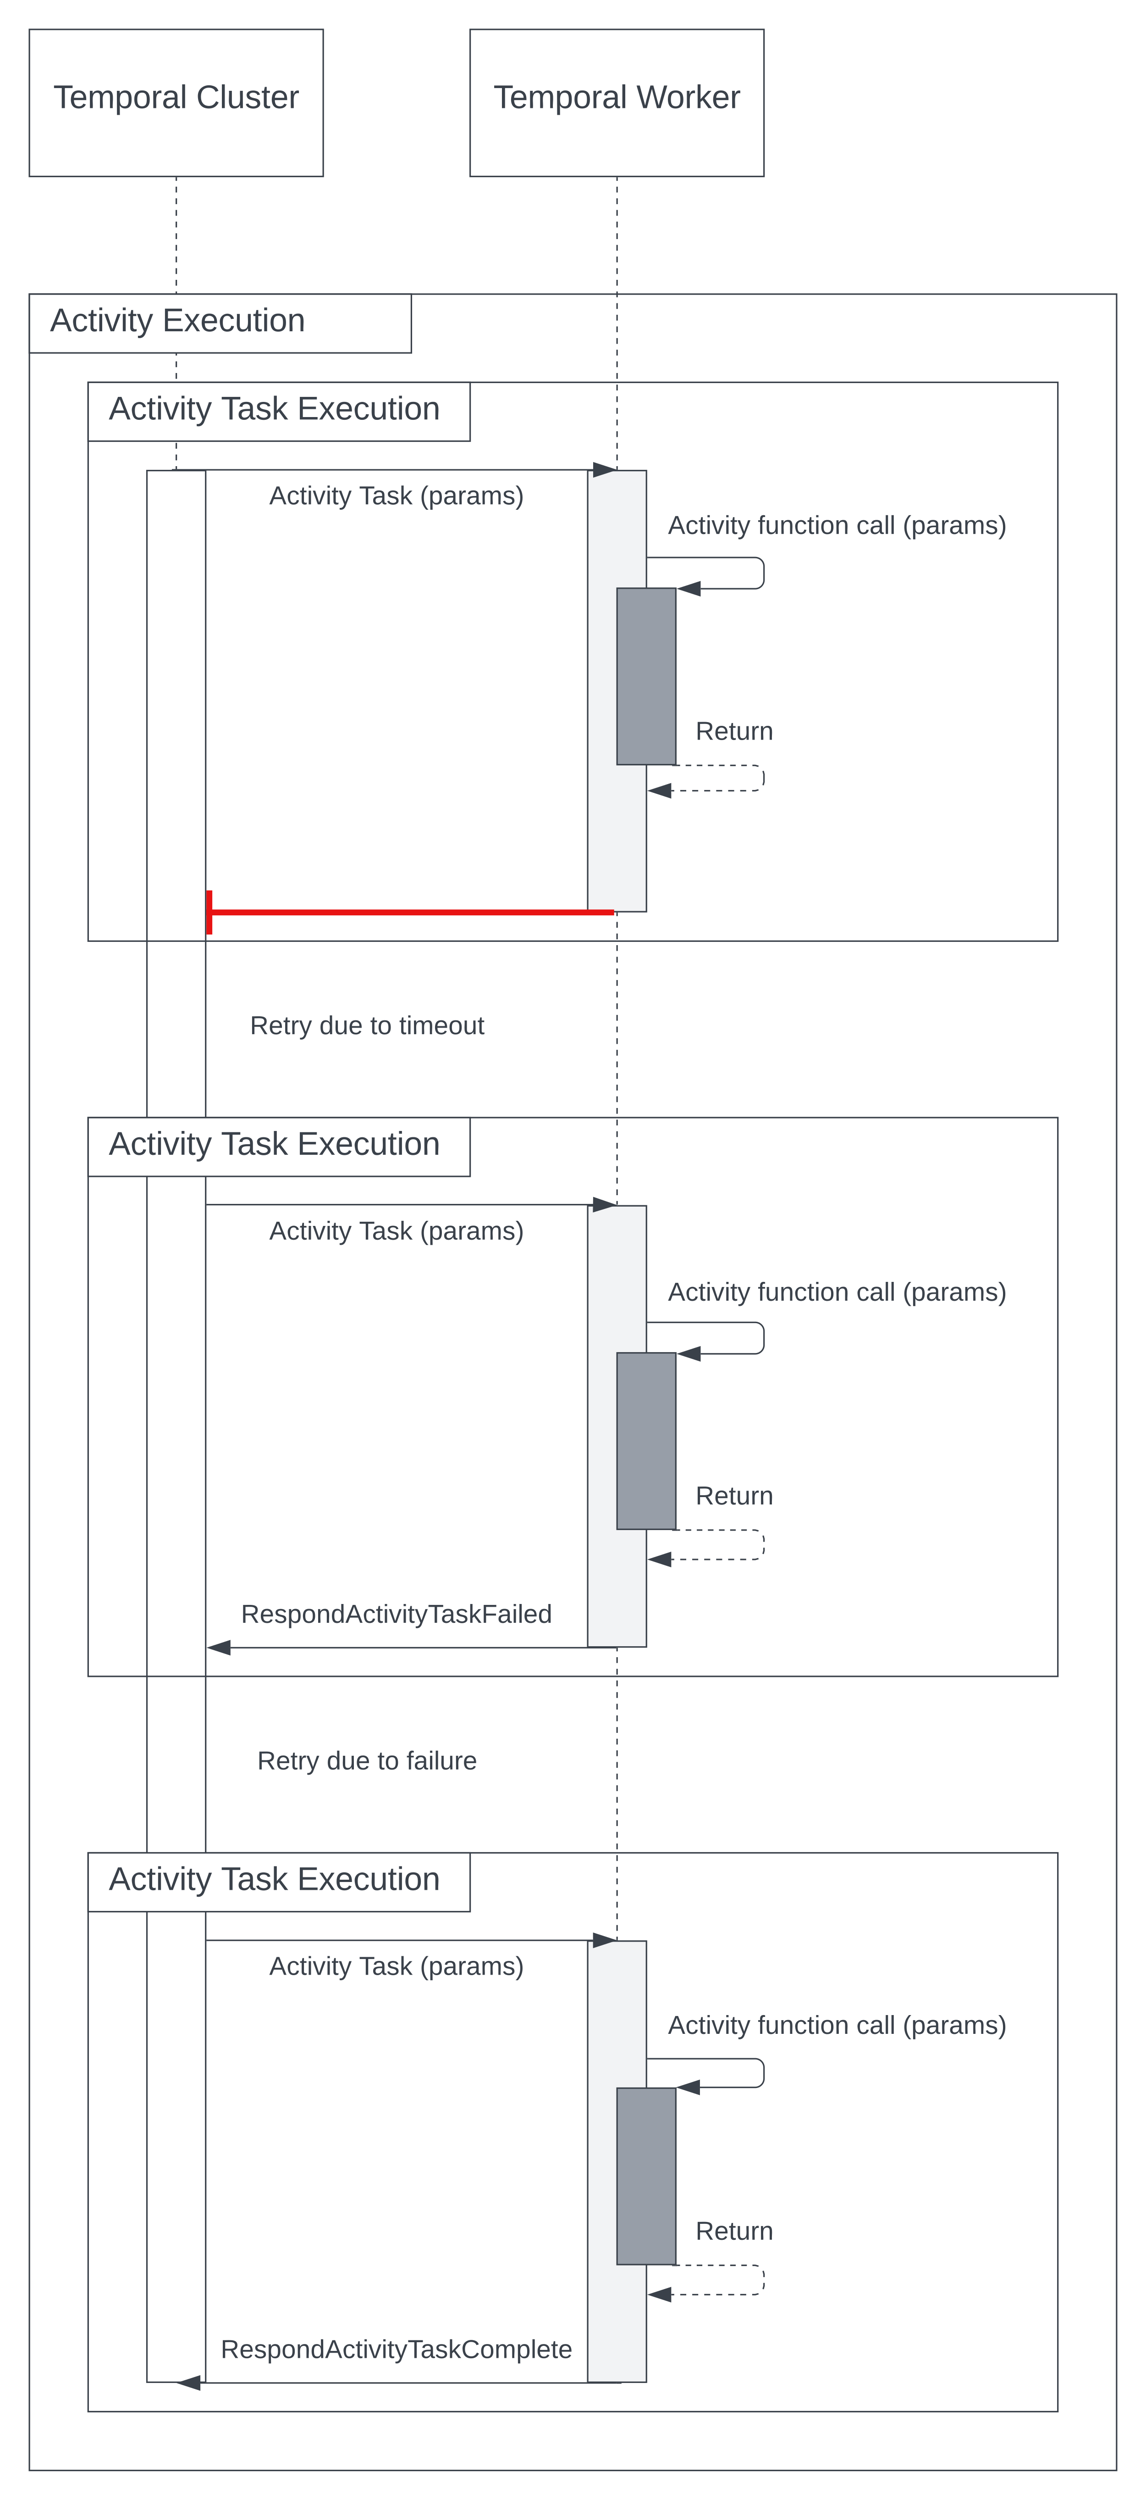 <svg xmlns="http://www.w3.org/2000/svg" xmlns:xlink="http://www.w3.org/1999/xlink" xmlns:lucid="lucid" width="780" height="1700"><g transform="translate(-1080 220)" lucid:page-tab-id="0_0"><path d="M0-1258.83h1870.87v3840.5H0z" fill="#fff"/><path d="M1500 901v1.98m0 3.96v3.96m0 3.96v3.96m0 3.96v3.96m0 3.96v3.96m0 3.96v3.96m0 3.96v3.96m0 3.96v3.96m0 3.96v3.96m0 3.96v3.96m0 3.96v3.96m0 3.96v3.96m0 3.96v3.96m0 3.96v3.96m0 3.96v3.96m0 3.96v3.96m0 3.96v3.96m0 3.96v3.96m0 3.96v3.96m0 3.96v3.96m0 3.96v3.96m0 3.96v3.96m0 3.96v3.96m0 3.96v3.96m0 3.96v3.96m0 3.96v1.98" stroke="#3a414a" fill="none"/><path d="M1500.5 901h-1v-.5h1zM1500.5 1099.5h-1v-.5h1z" stroke="#3a414a" stroke-width=".05" fill="#3a414a"/><path d="M1100-20h740v1480h-740z" stroke="#3a414a" fill-opacity="0"/><path d="M1500 401v1.98m0 3.95v3.96m0 3.94v3.95m0 3.95v3.95m0 3.96v3.95m0 3.97v3.95m0 3.95v3.96m0 3.95v3.96m0 3.95v3.95m0 3.95v3.95m0 3.96v3.96m0 3.96v3.95m0 3.96v3.95m0 3.95v3.96m0 3.94v3.96m0 3.95v3.96m0 3.96v3.95m0 3.97v3.95m0 3.96v3.95m0 3.96v3.94m0 3.95v3.95m0 3.95v3.96m0 3.95v3.97m0 3.95v3.95m0 3.96v3.95m0 3.96v1.97" stroke="#3a414a" fill="none"/><path d="M1500.5 401h-1v-.5h1z" stroke="#3a414a" stroke-width=".05" fill="#3a414a"/><path d="M1500 598.7v.5M1500-99v1.98m0 3.96v3.96m0 3.96v3.96m0 3.96v3.96m0 3.96v3.96m0 3.96v3.96m0 3.96v3.96m0 3.96v3.96m0 3.96v3.96m0 3.96v3.96m0 3.96v3.96m0 3.96v3.96m0 3.96v3.96m0 3.96v3.96m0 3.96v3.96m0 3.96v3.96m0 3.96v3.96m0 3.96v3.96m0 3.96v3.96m0 3.96v3.96m0 3.96v3.96m0 3.96v3.96m0 3.96v3.96m0 3.96v3.96m0 3.96v3.96m0 3.96V99" stroke="#3a414a" fill="none"/><path d="M1500.5-99h-1v-.5h1zM1500.5 99.5h-1V99h1z" stroke="#3a414a" stroke-width=".05" fill="#3a414a"/><path d="M1200-99v1.98m0 3.96v3.96m0 3.96v3.96m0 3.96v3.96m0 3.96v3.96m0 3.96v3.96m0 3.96v3.96m0 3.96v3.96m0 3.96v3.96m0 3.96v3.96m0 3.96v3.96m0 3.96v3.96m0 3.96v3.96m0 3.96v3.96m0 3.96v3.96m0 3.96v3.96m0 3.96v3.96m0 3.96v3.96m0 3.96v3.96m0 3.96v3.96m0 3.96v3.96m0 3.96v3.96m0 3.96v3.96m0 3.96v3.96m0 3.96v3.96m0 3.96V99" stroke="#3a414a" fill="none"/><path d="M1200.5-99h-1v-.5h1zM1200.5 99.5h-1V99h1z" stroke="#3a414a" stroke-width=".05" fill="#3a414a"/><path d="M1100-200h200v100h-200z" stroke="#3a414a" fill-opacity="0"/><use xlink:href="#a" transform="matrix(1,0,0,1,1112,-188) translate(4.265 41.528)"/><use xlink:href="#b" transform="matrix(1,0,0,1,1112,-188) translate(101.549 41.528)"/><path d="M1400-200h200v100h-200z" stroke="#3a414a" fill-opacity="0"/><use xlink:href="#a" transform="matrix(1,0,0,1,1412,-188) translate(3.864 41.528)"/><use xlink:href="#c" transform="matrix(1,0,0,1,1412,-188) translate(101.148 41.528)"/><path d="M1140 1040h660v380h-660z" stroke="#3a414a" fill-opacity="0"/><path d="M1180 100h40v1300h-40z" stroke="#3a414a" fill="#fff"/><path d="M1140 540h660v380h-660zM1140 40h660v380h-660z" stroke="#3a414a" fill-opacity="0"/><path d="M1480 600h40v300h-40zM1480 1100h40v300h-40z" stroke="#3a414a" fill="#f2f3f5"/><path d="M1500 1200h40v120h-40z" stroke="#3a414a" fill="#979ea8"/><path d="M1480 100h40v300h-40z" stroke="#3a414a" fill="#f2f3f5"/><path d="M1200.5 99.5h283.22" stroke="#3a414a" fill="none"/><path d="M1200.5 99.5h-3.5V99h3.5z" stroke="#3a414a" stroke-width=".05" fill="#3a414a"/><path d="M1498.5 99.5l-14.28 4.64v-9.28z" stroke="#3a414a" fill="#3a414a"/><path d="M1498 400.5h-277.5" stroke="#e81313" stroke-width="4" fill="none"/><path stroke="#e81313" stroke-width=".05" fill="#e81313"/><path d="M1222.5 385.5v30" stroke="#e81313" stroke-width="4" fill="none"/><path d="M1500 700h40v120h-40z" stroke="#3a414a" fill="#979ea8"/><path d="M1499.5 900.5h-262.62" stroke="#3a414a" fill="none"/><path stroke="#3a414a" stroke-width=".05" fill="#3a414a"/><path d="M1222.12 900.5l14.26-4.64v9.28z" stroke="#3a414a" fill="#3a414a"/><path d="M1221 599.2h262.9" stroke="#3a414a" fill="none"/><path d="M1221 599.7h-.5v-1h.5z" stroke="#3a414a" stroke-width=".05" fill="#3a414a"/><path d="M1498.38 599.47l-14.34 4.38.16-9.27z" stroke="#3a414a" fill="#3a414a"/><path d="M1221 1099.5h262.62" stroke="#3a414a" fill="none"/><path d="M1221 1100h-.5v-1h.5z" stroke="#3a414a" stroke-width=".05" fill="#3a414a"/><path d="M1498.38 1099.5l-14.26 4.64v-9.28z" stroke="#3a414a" fill="#3a414a"/><path d="M1499.5 1400.5h-283.12" stroke="#3a414a" fill="none"/><path d="M1503 1401h-3.5v-.5h3.5z" stroke="#3a414a" stroke-width=".05" fill="#3a414a"/><path d="M1201.6 1400.5l14.28-4.64v9.28z" stroke="#3a414a" fill="#3a414a"/><path d="M1140 1040h260v40h-260z" stroke="#3a414a" fill="#fff"/><use xlink:href="#d" transform="matrix(1,0,0,1,1140,1040) translate(14 25.278)"/><use xlink:href="#e" transform="matrix(1,0,0,1,1140,1040) translate(90.42 25.278)"/><use xlink:href="#f" transform="matrix(1,0,0,1,1140,1040) translate(142.21 25.278)"/><path d="M1500 180h40v120h-40z" stroke="#3a414a" fill="#979ea8"/><path d="M1140 540h260v40h-260z" stroke="#3a414a" fill="#fff"/><use xlink:href="#d" transform="matrix(1,0,0,1,1140,540) translate(14 25.278)"/><use xlink:href="#e" transform="matrix(1,0,0,1,1140,540) translate(90.42 25.278)"/><use xlink:href="#f" transform="matrix(1,0,0,1,1140,540) translate(142.21 25.278)"/><path d="M1140 40h260v40h-260z" stroke="#3a414a" fill="#fff"/><use xlink:href="#d" transform="matrix(1,0,0,1,1140,40) translate(14 25.278)"/><use xlink:href="#e" transform="matrix(1,0,0,1,1140,40) translate(90.42 25.278)"/><use xlink:href="#f" transform="matrix(1,0,0,1,1140,40) translate(142.21 25.278)"/><path d="M1100-20h260v40h-260z" stroke="#3a414a" fill="#fff"/><use xlink:href="#d" transform="matrix(1,0,0,1,1100,-20) translate(14 25.278)"/><use xlink:href="#f" transform="matrix(1,0,0,1,1100,-20) translate(90.42 25.278)"/><path d="M1240 106c0-3.3 2.7-6 6-6h208c3.3 0 6 2.7 6 6v28c0 3.3-2.7 6-6 6h-208c-3.3 0-6-2.7-6-6z" stroke="#000" stroke-opacity="0" fill="#fff" fill-opacity="0"/><use xlink:href="#g" transform="matrix(1,0,0,1,1245,105) translate(18.259 17.972)"/><use xlink:href="#h" transform="matrix(1,0,0,1,1245,105) translate(79.395 17.972)"/><use xlink:href="#i" transform="matrix(1,0,0,1,1245,105) translate(120.827 17.972)"/><path d="M1520 126c0-3.3 2.7-6 6-6h248c3.3 0 6 2.7 6 6v28c0 3.3-2.7 6-6 6h-248c-3.3 0-6-2.7-6-6z" stroke="#000" stroke-opacity="0" fill="#fff" fill-opacity="0"/><use xlink:href="#g" transform="matrix(1,0,0,1,1525,125) translate(9.667 18.097)"/><use xlink:href="#j" transform="matrix(1,0,0,1,1525,125) translate(70.802 18.097)"/><use xlink:href="#k" transform="matrix(1,0,0,1,1525,125) translate(137.914 18.097)"/><use xlink:href="#i" transform="matrix(1,0,0,1,1525,125) translate(169.42 18.097)"/><path d="M1521 159.13h73c3.3 0 6 2.7 6 6v9.23c0 3.32-2.7 6-6 6h-37.12" stroke="#3a414a" fill="none"/><path d="M1521 159.63h-.5v-1h.5z" stroke="#3a414a" stroke-width=".05" fill="#3a414a"/><path d="M1542.12 180.36l14.26-4.63V185z" stroke="#3a414a" fill="#3a414a"/><path d="M1541 300.5h1.9m3.78 0h3.78m3.8 0h3.78m3.78 0h3.8m3.77 0h3.78m3.78 0h3.8m3.78 0h3.78m3.8 0h1.88l2.25.6m3.14 3.15l.6 2.25v5.24l-.6 2.25m-3.15 3.13l-2.25.6h-2.04m-4.08 0h-4.08m-4.08 0h-4.08m-4.08 0h-4.08m-4.08 0h-4.08m-4.08 0h-4.08m-4.08 0H1543m-4.08 0h-2.04" stroke="#3a414a" fill="none"/><path d="M1541 301h-3.5v-.5h3v-.5h.5z" stroke="#3a414a" stroke-width=".05" fill="#3a414a"/><path d="M1522.12 317.74l14.26-4.63v9.28z" stroke="#3a414a" fill="#3a414a"/><path d="M1540 266c0-3.3 2.7-6 6-6h68c3.3 0 6 2.7 6 6v28c0 3.3-2.7 6-6 6h-68c-3.3 0-6-2.7-6-6z" stroke="#000" stroke-opacity="0" fill="#fff" fill-opacity="0"/><use xlink:href="#l" transform="matrix(1,0,0,1,1545,265) translate(8.383 18.097)"/><path d="M1220 446c0-3.3 2.7-6 6-6h208c3.3 0 6 2.7 6 6v68c0 3.3-2.7 6-6 6h-208c-3.3 0-6-2.7-6-6z" stroke="#000" stroke-opacity="0" fill="#fff" fill-opacity="0"/><use xlink:href="#m" transform="matrix(1,0,0,1,1225,445) translate(25.099 38.285)"/><use xlink:href="#n" transform="matrix(1,0,0,1,1225,445) translate(72.407 38.285)"/><use xlink:href="#o" transform="matrix(1,0,0,1,1225,445) translate(106.975 38.285)"/><use xlink:href="#p" transform="matrix(1,0,0,1,1225,445) translate(126.728 38.285)"/><path d="M1220 946c0-3.3 2.7-6 6-6h208c3.3 0 6 2.7 6 6v68c0 3.3-2.7 6-6 6h-208c-3.3 0-6-2.7-6-6z" stroke="#000" stroke-opacity="0" fill="#fff" fill-opacity="0"/><use xlink:href="#m" transform="matrix(1,0,0,1,1225,945) translate(30.062 38.285)"/><use xlink:href="#n" transform="matrix(1,0,0,1,1225,945) translate(77.37 38.285)"/><use xlink:href="#o" transform="matrix(1,0,0,1,1225,945) translate(111.938 38.285)"/><use xlink:href="#q" transform="matrix(1,0,0,1,1225,945) translate(131.691 38.285)"/><path d="M1521 679.26h73c3.3 0 6 2.7 6 6v9.4c0 3.3-2.7 6-6 6h-37.12" stroke="#3a414a" fill="none"/><path d="M1521 679.76h-.5v-1h.5z" stroke="#3a414a" stroke-width=".05" fill="#3a414a"/><path d="M1542.12 700.66l14.26-4.64v9.27z" stroke="#3a414a" fill="#3a414a"/><path d="M1541 820.5h1.9m3.78 0h3.78m3.8 0h3.78m3.78 0h3.8m3.77 0h3.78m3.78 0h3.8m3.78 0h3.78m3.8 0h1.88l2.25.6m3.14 3.15l.6 2.25v2m0 4v2l-.6 2.25m-3.15 3.14l-2.25.6h-2.04m-4.08 0h-4.08m-4.08 0h-4.08m-4.08 0h-4.08m-4.08 0h-4.08m-4.08 0h-4.08m-4.08 0H1543m-4.08 0h-2.04" stroke="#3a414a" fill="none"/><path d="M1541 821h-3.5v-.5h3v-.5h.5z" stroke="#3a414a" stroke-width=".05" fill="#3a414a"/><path d="M1522.12 840.5l14.26-4.64v9.28z" stroke="#3a414a" fill="#3a414a"/><path d="M1521 1180h73c3.3 0 6 2.67 6 6v7.5c0 3.3-2.7 6-6 6h-37.6" stroke="#3a414a" fill="none"/><path d="M1521 1180.5h-.5v-1h.5z" stroke="#3a414a" stroke-width=".05" fill="#3a414a"/><path d="M1541.63 1199.5l14.27-4.64v9.28z" stroke="#3a414a" fill="#3a414a"/><path d="M1540.95 1320.5h1.9m3.78 0h3.8m3.78 0h3.8m3.8 0h3.78m3.8 0h3.78m3.8 0h3.78m3.8 0h3.78m3.8 0h1.88l2.25.6m3.14 3.15l.6 2.25v2m0 3.96v2l-.6 2.24m-3.15 3.14l-2.25.6h-2.04m-4.08 0h-4.08m-4.08 0h-4.08m-4.08 0h-4.08m-4.08 0h-4.08m-4.08 0h-4.08m-4.08 0H1543m-4.08 0h-2.04" stroke="#3a414a" fill="none"/><path d="M1540.96 1321h-3.5v-.5h3.04v-.5h.46z" stroke="#3a414a" stroke-width=".05" fill="#3a414a"/><path d="M1522.12 1340.45l14.26-4.63v9.27z" stroke="#3a414a" fill="#3a414a"/><path d="M1540 786c0-3.3 2.7-6 6-6h68c3.3 0 6 2.7 6 6v28c0 3.3-2.7 6-6 6h-68c-3.3 0-6-2.7-6-6z" stroke="#000" stroke-opacity="0" fill="#fff" fill-opacity="0"/><g><use xlink:href="#l" transform="matrix(1,0,0,1,1545,785) translate(8.383 18.097)"/></g><path d="M1520 647.42c0-3.32 2.7-6 6-6h248c3.3 0 6 2.68 6 6v28c0 3.3-2.7 6-6 6h-248c-3.3 0-6-2.7-6-6z" stroke="#000" stroke-opacity="0" fill="#fff" fill-opacity="0"/><g><use xlink:href="#g" transform="matrix(1,0,0,1,1525,646.417) translate(9.667 18.097)"/><use xlink:href="#j" transform="matrix(1,0,0,1,1525,646.417) translate(70.802 18.097)"/><use xlink:href="#k" transform="matrix(1,0,0,1,1525,646.417) translate(137.914 18.097)"/><use xlink:href="#i" transform="matrix(1,0,0,1,1525,646.417) translate(169.42 18.097)"/></g><path d="M1520 1146c0-3.3 2.7-6 6-6h248c3.3 0 6 2.7 6 6v28c0 3.3-2.7 6-6 6h-248c-3.3 0-6-2.7-6-6z" stroke="#000" stroke-opacity="0" fill="#fff" fill-opacity="0"/><g><use xlink:href="#g" transform="matrix(1,0,0,1,1525,1145) translate(9.667 18.097)"/><use xlink:href="#j" transform="matrix(1,0,0,1,1525,1145) translate(70.802 18.097)"/><use xlink:href="#k" transform="matrix(1,0,0,1,1525,1145) translate(137.914 18.097)"/><use xlink:href="#i" transform="matrix(1,0,0,1,1525,1145) translate(169.42 18.097)"/></g><path d="M1540 1286c0-3.3 2.7-6 6-6h68c3.3 0 6 2.7 6 6v28c0 3.3-2.7 6-6 6h-68c-3.3 0-6-2.7-6-6z" stroke="#000" stroke-opacity="0" fill="#fff" fill-opacity="0"/><g><use xlink:href="#l" transform="matrix(1,0,0,1,1545,1285) translate(8.383 18.097)"/></g><path d="M1240 866c0-3.3 2.7-6 6-6h208c3.3 0 6 2.7 6 6v28c0 3.3-2.7 6-6 6h-208c-3.3 0-6-2.7-6-6z" stroke="#000" stroke-opacity="0" fill="#fff" fill-opacity="0"/><g><use xlink:href="#r" transform="matrix(1,0,0,1,1245,865) translate(-1 18.556)"/></g><path d="M1240 1366c0-3.3 2.7-6 6-6h208c3.3 0 6 2.7 6 6v28c0 3.3-2.7 6-6 6h-208c-3.3 0-6-2.7-6-6z" stroke="#000" stroke-opacity="0" fill="#fff" fill-opacity="0"/><g><use xlink:href="#s" transform="matrix(1,0,0,1,1245,1365) translate(-14.827 18.556)"/></g><path d="M1240 606c0-3.3 2.7-6 6-6h208c3.3 0 6 2.7 6 6v28c0 3.3-2.7 6-6 6h-208c-3.3 0-6-2.7-6-6z" stroke="#000" stroke-opacity="0" fill="#fff" fill-opacity="0"/><g><use xlink:href="#g" transform="matrix(1,0,0,1,1245,605) translate(18.259 17.972)"/><use xlink:href="#h" transform="matrix(1,0,0,1,1245,605) translate(79.395 17.972)"/><use xlink:href="#i" transform="matrix(1,0,0,1,1245,605) translate(120.827 17.972)"/></g><path d="M1240 1106c0-3.3 2.7-6 6-6h208c3.3 0 6 2.7 6 6v28c0 3.3-2.7 6-6 6h-208c-3.3 0-6-2.7-6-6z" stroke="#000" stroke-opacity="0" fill="#fff" fill-opacity="0"/><g><use xlink:href="#g" transform="matrix(1,0,0,1,1245,1105) translate(18.259 17.972)"/><use xlink:href="#h" transform="matrix(1,0,0,1,1245,1105) translate(79.395 17.972)"/><use xlink:href="#i" transform="matrix(1,0,0,1,1245,1105) translate(120.827 17.972)"/></g><defs><path fill="#3a414a" d="M127-220V0H93v-220H8v-28h204v28h-85" id="t"/><path fill="#3a414a" d="M100-194c63 0 86 42 84 106H49c0 40 14 67 53 68 26 1 43-12 49-29l28 8c-11 28-37 45-77 45C44 4 14-33 15-96c1-61 26-98 85-98zm52 81c6-60-76-77-97-28-3 7-6 17-6 28h103" id="u"/><path fill="#3a414a" d="M210-169c-67 3-38 105-44 169h-31v-121c0-29-5-50-35-48C34-165 62-65 56 0H25l-1-190h30c1 10-1 24 2 32 10-44 99-50 107 0 11-21 27-35 58-36 85-2 47 119 55 194h-31v-121c0-29-5-49-35-48" id="v"/><path fill="#3a414a" d="M115-194c55 1 70 41 70 98S169 2 115 4C84 4 66-9 55-30l1 105H24l-1-265h31l2 30c10-21 28-34 59-34zm-8 174c40 0 45-34 45-75s-6-73-45-74c-42 0-51 32-51 76 0 43 10 73 51 73" id="w"/><path fill="#3a414a" d="M100-194c62-1 85 37 85 99 1 63-27 99-86 99S16-35 15-95c0-66 28-99 85-99zM99-20c44 1 53-31 53-75 0-43-8-75-51-75s-53 32-53 75 10 74 51 75" id="x"/><path fill="#3a414a" d="M114-163C36-179 61-72 57 0H25l-1-190h30c1 12-1 29 2 39 6-27 23-49 58-41v29" id="y"/><path fill="#3a414a" d="M141-36C126-15 110 5 73 4 37 3 15-17 15-53c-1-64 63-63 125-63 3-35-9-54-41-54-24 1-41 7-42 31l-33-3c5-37 33-52 76-52 45 0 72 20 72 64v82c-1 20 7 32 28 27v20c-31 9-61-2-59-35zM48-53c0 20 12 33 32 33 41-3 63-29 60-74-43 2-92-5-92 41" id="z"/><path fill="#3a414a" d="M24 0v-261h32V0H24" id="A"/><g id="a"><use transform="matrix(0.062,0,0,0.062,0,0)" xlink:href="#t"/><use transform="matrix(0.062,0,0,0.062,11.049,0)" xlink:href="#u"/><use transform="matrix(0.062,0,0,0.062,23.395,0)" xlink:href="#v"/><use transform="matrix(0.062,0,0,0.062,41.852,0)" xlink:href="#w"/><use transform="matrix(0.062,0,0,0.062,54.198,0)" xlink:href="#x"/><use transform="matrix(0.062,0,0,0.062,66.543,0)" xlink:href="#y"/><use transform="matrix(0.062,0,0,0.062,73.889,0)" xlink:href="#z"/><use transform="matrix(0.062,0,0,0.062,86.235,0)" xlink:href="#A"/></g><path fill="#3a414a" d="M212-179c-10-28-35-45-73-45-59 0-87 40-87 99 0 60 29 101 89 101 43 0 62-24 78-52l27 14C228-24 195 4 139 4 59 4 22-46 18-125c-6-104 99-153 187-111 19 9 31 26 39 46" id="B"/><path fill="#3a414a" d="M84 4C-5 8 30-112 23-190h32v120c0 31 7 50 39 49 72-2 45-101 50-169h31l1 190h-30c-1-10 1-25-2-33-11 22-28 36-60 37" id="C"/><path fill="#3a414a" d="M135-143c-3-34-86-38-87 0 15 53 115 12 119 90S17 21 10-45l28-5c4 36 97 45 98 0-10-56-113-15-118-90-4-57 82-63 122-42 12 7 21 19 24 35" id="D"/><path fill="#3a414a" d="M59-47c-2 24 18 29 38 22v24C64 9 27 4 27-40v-127H5v-23h24l9-43h21v43h35v23H59v120" id="E"/><g id="b"><use transform="matrix(0.062,0,0,0.062,0,0)" xlink:href="#B"/><use transform="matrix(0.062,0,0,0.062,15.988,0)" xlink:href="#A"/><use transform="matrix(0.062,0,0,0.062,20.864,0)" xlink:href="#C"/><use transform="matrix(0.062,0,0,0.062,33.21,0)" xlink:href="#D"/><use transform="matrix(0.062,0,0,0.062,44.321,0)" xlink:href="#E"/><use transform="matrix(0.062,0,0,0.062,50.494,0)" xlink:href="#u"/><use transform="matrix(0.062,0,0,0.062,62.84,0)" xlink:href="#y"/></g><path fill="#3a414a" d="M266 0h-40l-56-210L115 0H75L2-248h35L96-30l15-64 43-154h32l59 218 59-218h35" id="F"/><path fill="#3a414a" d="M143 0L79-87 56-68V0H24v-261h32v163l83-92h37l-77 82L181 0h-38" id="G"/><g id="c"><use transform="matrix(0.062,0,0,0.062,0,0)" xlink:href="#F"/><use transform="matrix(0.062,0,0,0.062,20.494,0)" xlink:href="#x"/><use transform="matrix(0.062,0,0,0.062,32.84,0)" xlink:href="#y"/><use transform="matrix(0.062,0,0,0.062,40.185,0)" xlink:href="#G"/><use transform="matrix(0.062,0,0,0.062,51.296,0)" xlink:href="#u"/><use transform="matrix(0.062,0,0,0.062,63.642,0)" xlink:href="#y"/></g><path fill="#3a414a" d="M205 0l-28-72H64L36 0H1l101-248h38L239 0h-34zm-38-99l-47-123c-12 45-31 82-46 123h93" id="H"/><path fill="#3a414a" d="M96-169c-40 0-48 33-48 73s9 75 48 75c24 0 41-14 43-38l32 2c-6 37-31 61-74 61-59 0-76-41-82-99-10-93 101-131 147-64 4 7 5 14 7 22l-32 3c-4-21-16-35-41-35" id="I"/><path fill="#3a414a" d="M24-231v-30h32v30H24zM24 0v-190h32V0H24" id="J"/><path fill="#3a414a" d="M108 0H70L1-190h34L89-25l56-165h34" id="K"/><path fill="#3a414a" d="M179-190L93 31C79 59 56 82 12 73V49c39 6 53-20 64-50L1-190h34L92-34l54-156h33" id="L"/><g id="d"><use transform="matrix(0.062,0,0,0.062,0,0)" xlink:href="#H"/><use transform="matrix(0.062,0,0,0.062,14.815,0)" xlink:href="#I"/><use transform="matrix(0.062,0,0,0.062,25.926,0)" xlink:href="#E"/><use transform="matrix(0.062,0,0,0.062,32.099,0)" xlink:href="#J"/><use transform="matrix(0.062,0,0,0.062,36.975,0)" xlink:href="#K"/><use transform="matrix(0.062,0,0,0.062,48.086,0)" xlink:href="#J"/><use transform="matrix(0.062,0,0,0.062,52.963,0)" xlink:href="#E"/><use transform="matrix(0.062,0,0,0.062,59.136,0)" xlink:href="#L"/></g><g id="e"><use transform="matrix(0.062,0,0,0.062,0,0)" xlink:href="#t"/><use transform="matrix(0.062,0,0,0.062,11.049,0)" xlink:href="#z"/><use transform="matrix(0.062,0,0,0.062,23.395,0)" xlink:href="#D"/><use transform="matrix(0.062,0,0,0.062,34.506,0)" xlink:href="#G"/></g><path fill="#3a414a" d="M30 0v-248h187v28H63v79h144v27H63v87h162V0H30" id="M"/><path fill="#3a414a" d="M141 0L90-78 38 0H4l68-98-65-92h35l48 74 47-74h35l-64 92 68 98h-35" id="N"/><path fill="#3a414a" d="M117-194c89-4 53 116 60 194h-32v-121c0-31-8-49-39-48C34-167 62-67 57 0H25l-1-190h30c1 10-1 24 2 32 11-22 29-35 61-36" id="O"/><g id="f"><use transform="matrix(0.062,0,0,0.062,0,0)" xlink:href="#M"/><use transform="matrix(0.062,0,0,0.062,14.815,0)" xlink:href="#N"/><use transform="matrix(0.062,0,0,0.062,25.926,0)" xlink:href="#u"/><use transform="matrix(0.062,0,0,0.062,38.272,0)" xlink:href="#I"/><use transform="matrix(0.062,0,0,0.062,49.383,0)" xlink:href="#C"/><use transform="matrix(0.062,0,0,0.062,61.728,0)" xlink:href="#E"/><use transform="matrix(0.062,0,0,0.062,67.901,0)" xlink:href="#J"/><use transform="matrix(0.062,0,0,0.062,72.778,0)" xlink:href="#x"/><use transform="matrix(0.062,0,0,0.062,85.123,0)" xlink:href="#O"/></g><g id="g"><use transform="matrix(0.049,0,0,0.049,0,0)" xlink:href="#H"/><use transform="matrix(0.049,0,0,0.049,11.852,0)" xlink:href="#I"/><use transform="matrix(0.049,0,0,0.049,20.741,0)" xlink:href="#E"/><use transform="matrix(0.049,0,0,0.049,25.679,0)" xlink:href="#J"/><use transform="matrix(0.049,0,0,0.049,29.58,0)" xlink:href="#K"/><use transform="matrix(0.049,0,0,0.049,38.469,0)" xlink:href="#J"/><use transform="matrix(0.049,0,0,0.049,42.37,0)" xlink:href="#E"/><use transform="matrix(0.049,0,0,0.049,47.309,0)" xlink:href="#L"/></g><g id="h"><use transform="matrix(0.049,0,0,0.049,0,0)" xlink:href="#t"/><use transform="matrix(0.049,0,0,0.049,8.84,0)" xlink:href="#z"/><use transform="matrix(0.049,0,0,0.049,18.716,0)" xlink:href="#D"/><use transform="matrix(0.049,0,0,0.049,27.605,0)" xlink:href="#G"/></g><path fill="#3a414a" d="M87 75C49 33 22-17 22-94c0-76 28-126 65-167h31c-38 41-64 92-64 168S80 34 118 75H87" id="P"/><path fill="#3a414a" d="M33-261c38 41 65 92 65 168S71 34 33 75H2C39 34 66-17 66-93S39-220 2-261h31" id="Q"/><g id="i"><use transform="matrix(0.049,0,0,0.049,0,0)" xlink:href="#P"/><use transform="matrix(0.049,0,0,0.049,5.877,0)" xlink:href="#w"/><use transform="matrix(0.049,0,0,0.049,15.753,0)" xlink:href="#z"/><use transform="matrix(0.049,0,0,0.049,25.63,0)" xlink:href="#y"/><use transform="matrix(0.049,0,0,0.049,31.506,0)" xlink:href="#z"/><use transform="matrix(0.049,0,0,0.049,41.383,0)" xlink:href="#v"/><use transform="matrix(0.049,0,0,0.049,56.148,0)" xlink:href="#D"/><use transform="matrix(0.049,0,0,0.049,65.037,0)" xlink:href="#Q"/></g><path fill="#3a414a" d="M101-234c-31-9-42 10-38 44h38v23H63V0H32v-167H5v-23h27c-7-52 17-82 69-68v24" id="R"/><g id="j"><use transform="matrix(0.049,0,0,0.049,0,0)" xlink:href="#R"/><use transform="matrix(0.049,0,0,0.049,4.938,0)" xlink:href="#C"/><use transform="matrix(0.049,0,0,0.049,14.815,0)" xlink:href="#O"/><use transform="matrix(0.049,0,0,0.049,24.691,0)" xlink:href="#I"/><use transform="matrix(0.049,0,0,0.049,33.58,0)" xlink:href="#E"/><use transform="matrix(0.049,0,0,0.049,38.519,0)" xlink:href="#J"/><use transform="matrix(0.049,0,0,0.049,42.42,0)" xlink:href="#x"/><use transform="matrix(0.049,0,0,0.049,52.296,0)" xlink:href="#O"/></g><g id="k"><use transform="matrix(0.049,0,0,0.049,0,0)" xlink:href="#I"/><use transform="matrix(0.049,0,0,0.049,8.889,0)" xlink:href="#z"/><use transform="matrix(0.049,0,0,0.049,18.765,0)" xlink:href="#A"/><use transform="matrix(0.049,0,0,0.049,22.667,0)" xlink:href="#A"/></g><path fill="#3a414a" d="M233-177c-1 41-23 64-60 70L243 0h-38l-65-103H63V0H30v-248c88 3 205-21 203 71zM63-129c60-2 137 13 137-47 0-61-80-42-137-45v92" id="S"/><g id="l"><use transform="matrix(0.049,0,0,0.049,0,0)" xlink:href="#S"/><use transform="matrix(0.049,0,0,0.049,12.79,0)" xlink:href="#u"/><use transform="matrix(0.049,0,0,0.049,22.667,0)" xlink:href="#E"/><use transform="matrix(0.049,0,0,0.049,27.605,0)" xlink:href="#C"/><use transform="matrix(0.049,0,0,0.049,37.481,0)" xlink:href="#y"/><use transform="matrix(0.049,0,0,0.049,43.358,0)" xlink:href="#O"/></g><g id="m"><use transform="matrix(0.049,0,0,0.049,0,0)" xlink:href="#S"/><use transform="matrix(0.049,0,0,0.049,12.79,0)" xlink:href="#u"/><use transform="matrix(0.049,0,0,0.049,22.667,0)" xlink:href="#E"/><use transform="matrix(0.049,0,0,0.049,27.605,0)" xlink:href="#y"/><use transform="matrix(0.049,0,0,0.049,33.481,0)" xlink:href="#L"/></g><path fill="#3a414a" d="M85-194c31 0 48 13 60 33l-1-100h32l1 261h-30c-2-10 0-23-3-31C134-8 116 4 85 4 32 4 16-35 15-94c0-66 23-100 70-100zm9 24c-40 0-46 34-46 75 0 40 6 74 45 74 42 0 51-32 51-76 0-42-9-74-50-73" id="T"/><g id="n"><use transform="matrix(0.049,0,0,0.049,0,0)" xlink:href="#T"/><use transform="matrix(0.049,0,0,0.049,9.877,0)" xlink:href="#C"/><use transform="matrix(0.049,0,0,0.049,19.753,0)" xlink:href="#u"/></g><g id="o"><use transform="matrix(0.049,0,0,0.049,0,0)" xlink:href="#E"/><use transform="matrix(0.049,0,0,0.049,4.938,0)" xlink:href="#x"/></g><g id="p"><use transform="matrix(0.049,0,0,0.049,0,0)" xlink:href="#E"/><use transform="matrix(0.049,0,0,0.049,4.938,0)" xlink:href="#J"/><use transform="matrix(0.049,0,0,0.049,8.84,0)" xlink:href="#v"/><use transform="matrix(0.049,0,0,0.049,23.605,0)" xlink:href="#u"/><use transform="matrix(0.049,0,0,0.049,33.481,0)" xlink:href="#x"/><use transform="matrix(0.049,0,0,0.049,43.358,0)" xlink:href="#C"/><use transform="matrix(0.049,0,0,0.049,53.235,0)" xlink:href="#E"/></g><g id="q"><use transform="matrix(0.049,0,0,0.049,0,0)" xlink:href="#R"/><use transform="matrix(0.049,0,0,0.049,4.938,0)" xlink:href="#z"/><use transform="matrix(0.049,0,0,0.049,14.815,0)" xlink:href="#J"/><use transform="matrix(0.049,0,0,0.049,18.716,0)" xlink:href="#A"/><use transform="matrix(0.049,0,0,0.049,22.617,0)" xlink:href="#C"/><use transform="matrix(0.049,0,0,0.049,32.494,0)" xlink:href="#y"/><use transform="matrix(0.049,0,0,0.049,38.37,0)" xlink:href="#u"/></g><path fill="#3a414a" d="M63-220v92h138v28H63V0H30v-248h175v28H63" id="U"/><g id="r"><use transform="matrix(0.049,0,0,0.049,0,0)" xlink:href="#S"/><use transform="matrix(0.049,0,0,0.049,12.79,0)" xlink:href="#u"/><use transform="matrix(0.049,0,0,0.049,22.667,0)" xlink:href="#D"/><use transform="matrix(0.049,0,0,0.049,31.556,0)" xlink:href="#w"/><use transform="matrix(0.049,0,0,0.049,41.432,0)" xlink:href="#x"/><use transform="matrix(0.049,0,0,0.049,51.309,0)" xlink:href="#O"/><use transform="matrix(0.049,0,0,0.049,61.185,0)" xlink:href="#T"/><use transform="matrix(0.049,0,0,0.049,71.062,0)" xlink:href="#H"/><use transform="matrix(0.049,0,0,0.049,82.914,0)" xlink:href="#I"/><use transform="matrix(0.049,0,0,0.049,91.802,0)" xlink:href="#E"/><use transform="matrix(0.049,0,0,0.049,96.741,0)" xlink:href="#J"/><use transform="matrix(0.049,0,0,0.049,100.642,0)" xlink:href="#K"/><use transform="matrix(0.049,0,0,0.049,109.531,0)" xlink:href="#J"/><use transform="matrix(0.049,0,0,0.049,113.432,0)" xlink:href="#E"/><use transform="matrix(0.049,0,0,0.049,118.37,0)" xlink:href="#L"/><use transform="matrix(0.049,0,0,0.049,127.259,0)" xlink:href="#t"/><use transform="matrix(0.049,0,0,0.049,136.099,0)" xlink:href="#z"/><use transform="matrix(0.049,0,0,0.049,145.975,0)" xlink:href="#D"/><use transform="matrix(0.049,0,0,0.049,154.864,0)" xlink:href="#G"/><use transform="matrix(0.049,0,0,0.049,163.753,0)" xlink:href="#U"/><use transform="matrix(0.049,0,0,0.049,174.568,0)" xlink:href="#z"/><use transform="matrix(0.049,0,0,0.049,184.444,0)" xlink:href="#J"/><use transform="matrix(0.049,0,0,0.049,188.346,0)" xlink:href="#A"/><use transform="matrix(0.049,0,0,0.049,192.247,0)" xlink:href="#u"/><use transform="matrix(0.049,0,0,0.049,202.123,0)" xlink:href="#T"/></g><g id="s"><use transform="matrix(0.049,0,0,0.049,0,0)" xlink:href="#S"/><use transform="matrix(0.049,0,0,0.049,12.79,0)" xlink:href="#u"/><use transform="matrix(0.049,0,0,0.049,22.667,0)" xlink:href="#D"/><use transform="matrix(0.049,0,0,0.049,31.556,0)" xlink:href="#w"/><use transform="matrix(0.049,0,0,0.049,41.432,0)" xlink:href="#x"/><use transform="matrix(0.049,0,0,0.049,51.309,0)" xlink:href="#O"/><use transform="matrix(0.049,0,0,0.049,61.185,0)" xlink:href="#T"/><use transform="matrix(0.049,0,0,0.049,71.062,0)" xlink:href="#H"/><use transform="matrix(0.049,0,0,0.049,82.914,0)" xlink:href="#I"/><use transform="matrix(0.049,0,0,0.049,91.802,0)" xlink:href="#E"/><use transform="matrix(0.049,0,0,0.049,96.741,0)" xlink:href="#J"/><use transform="matrix(0.049,0,0,0.049,100.642,0)" xlink:href="#K"/><use transform="matrix(0.049,0,0,0.049,109.531,0)" xlink:href="#J"/><use transform="matrix(0.049,0,0,0.049,113.432,0)" xlink:href="#E"/><use transform="matrix(0.049,0,0,0.049,118.37,0)" xlink:href="#L"/><use transform="matrix(0.049,0,0,0.049,127.259,0)" xlink:href="#t"/><use transform="matrix(0.049,0,0,0.049,136.099,0)" xlink:href="#z"/><use transform="matrix(0.049,0,0,0.049,145.975,0)" xlink:href="#D"/><use transform="matrix(0.049,0,0,0.049,154.864,0)" xlink:href="#G"/><use transform="matrix(0.049,0,0,0.049,163.753,0)" xlink:href="#B"/><use transform="matrix(0.049,0,0,0.049,176.543,0)" xlink:href="#x"/><use transform="matrix(0.049,0,0,0.049,186.42,0)" xlink:href="#v"/><use transform="matrix(0.049,0,0,0.049,201.185,0)" xlink:href="#w"/><use transform="matrix(0.049,0,0,0.049,211.062,0)" xlink:href="#A"/><use transform="matrix(0.049,0,0,0.049,214.963,0)" xlink:href="#u"/><use transform="matrix(0.049,0,0,0.049,224.84,0)" xlink:href="#E"/><use transform="matrix(0.049,0,0,0.049,229.778,0)" xlink:href="#u"/></g></defs></g></svg>
